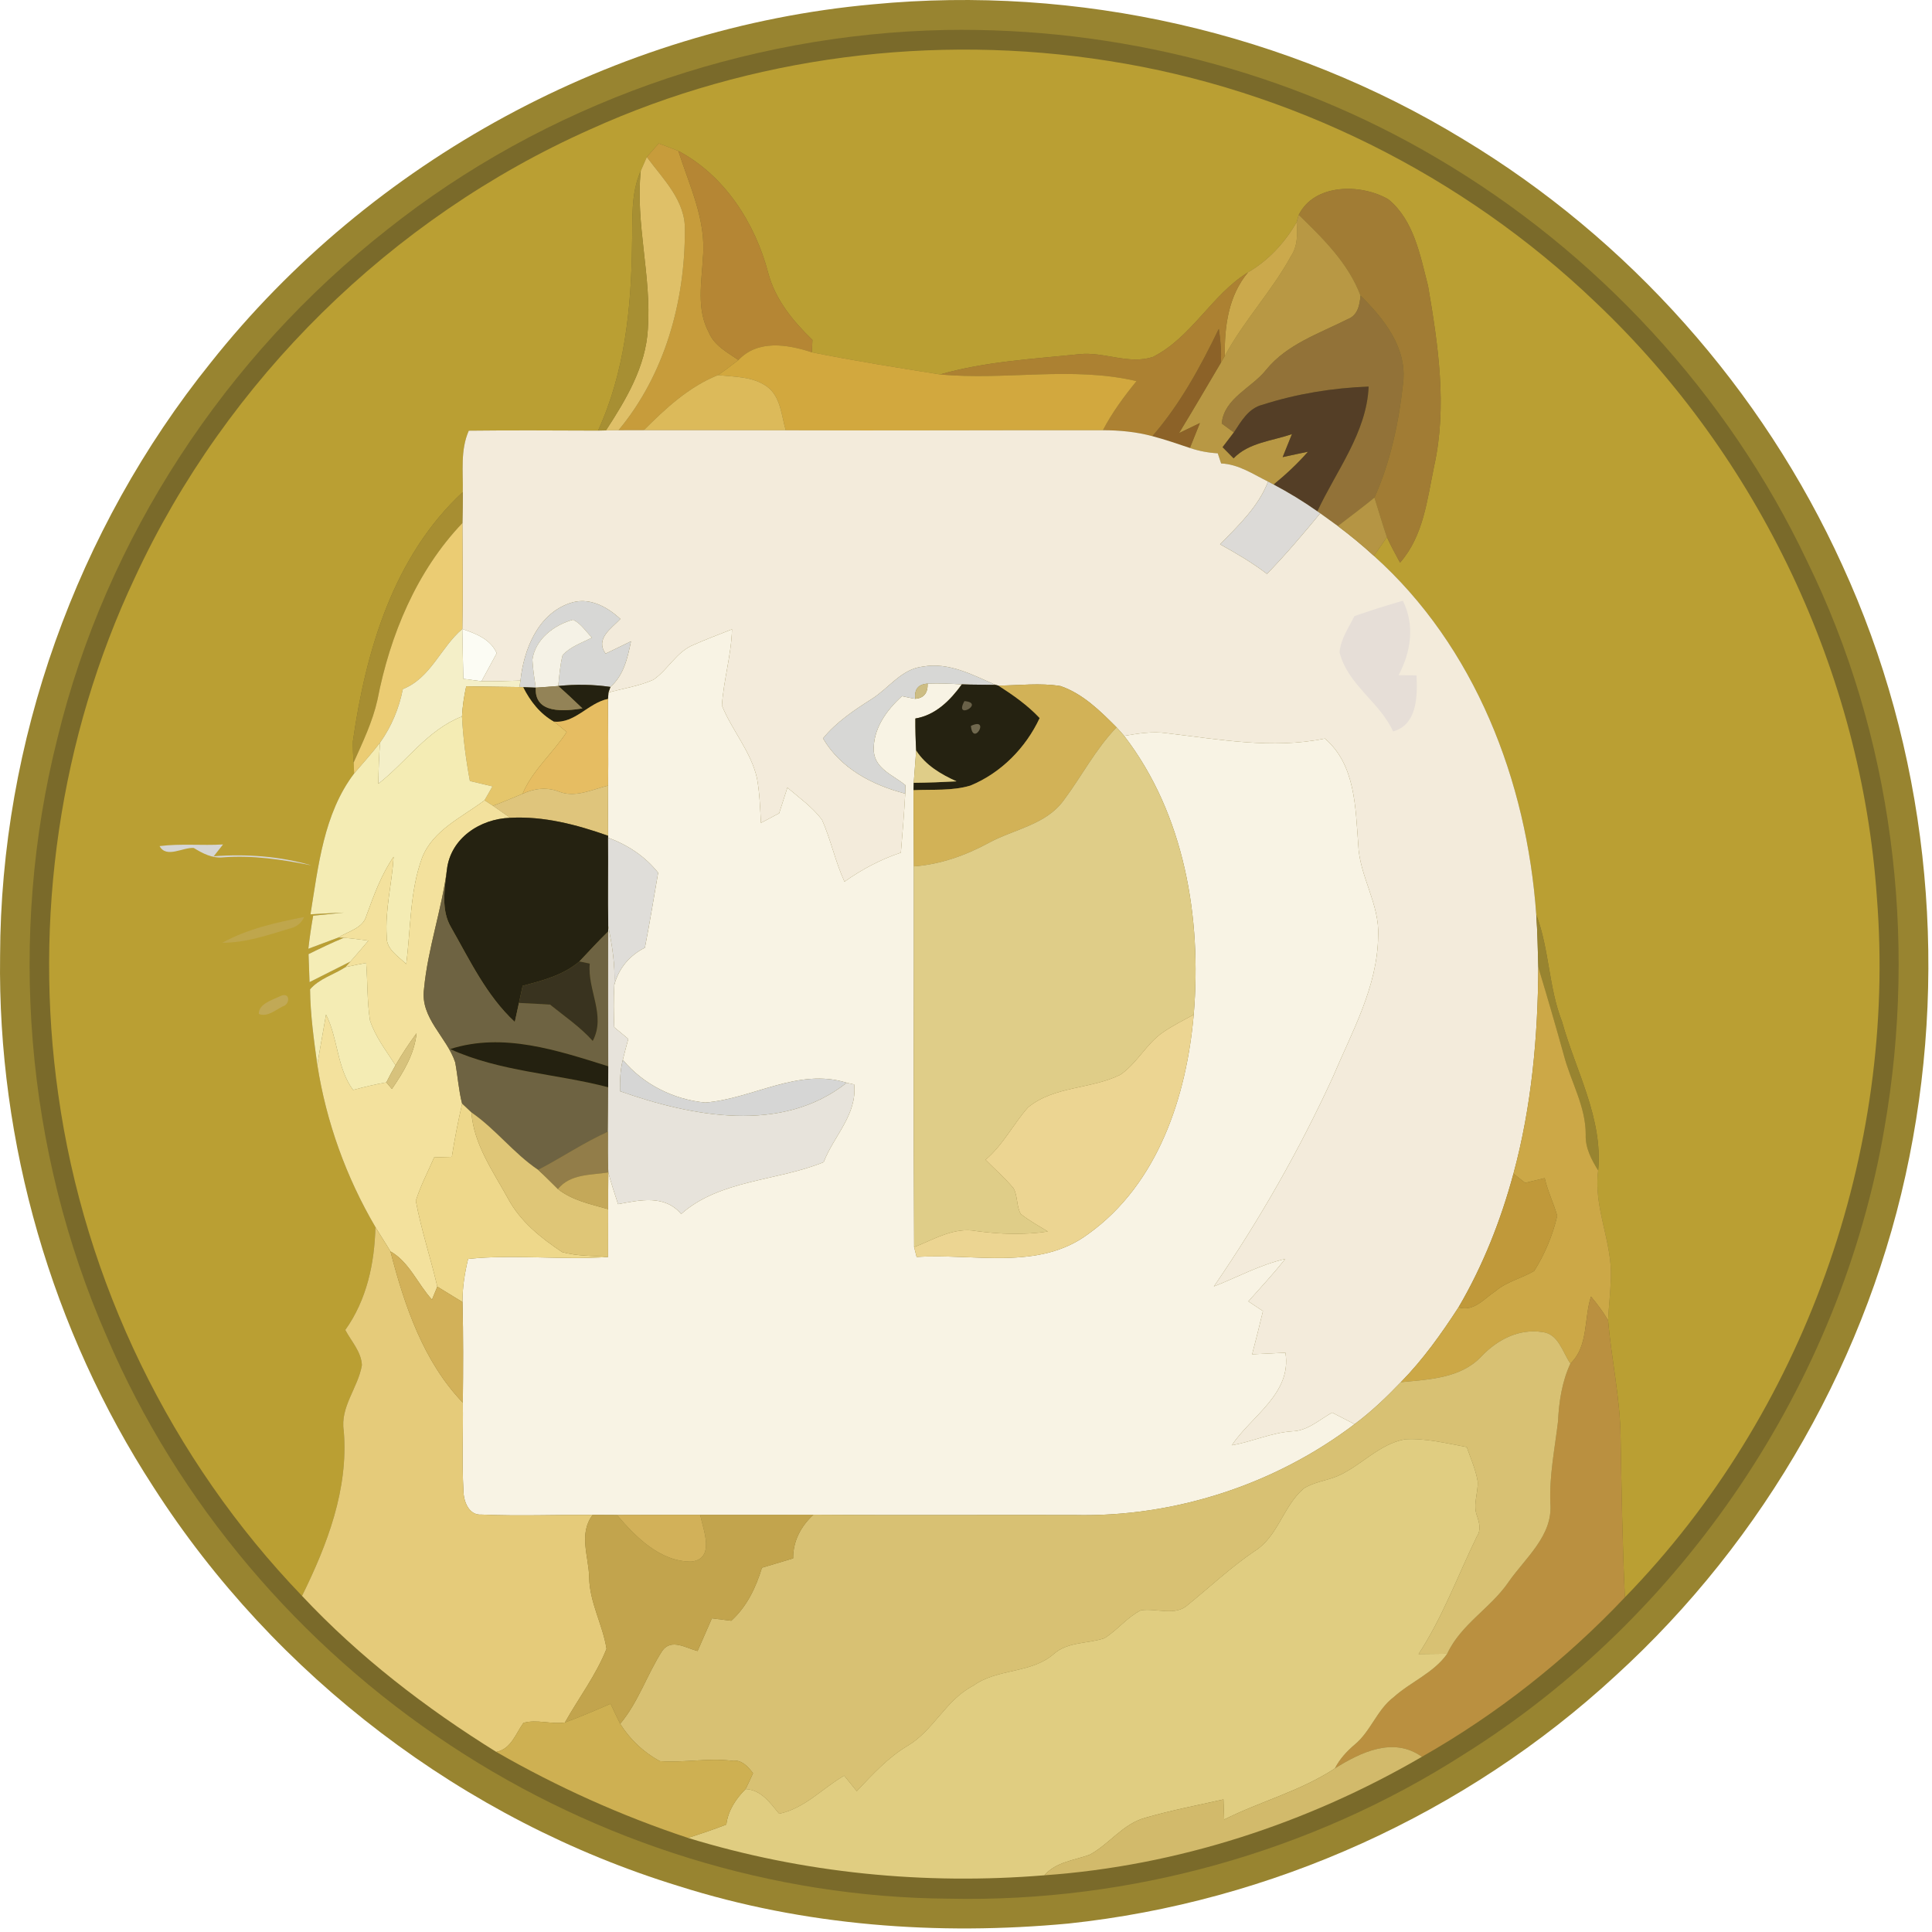<?xml version="1.0" encoding="UTF-8"?>
<svg viewBox="0 0 256 256" version="1.1" xmlns="http://www.w3.org/2000/svg" xmlns:xlink="http://www.w3.org/1999/xlink">
    <path d="M115.657,0.574 C142.743,-2.029 170.64,4.27 193.881,18.451 C215.786,31.644 233.522,51.591 244.103,74.867 C255.286,99.191 258.257,127.072 253.006,153.283 C247.772,179.573 233.863,204.011 214.047,222.062 C194.222,240.367 168.412,252.031 141.572,254.879 C124.255,256.496 106.562,255.194 89.935,249.917 C61.504,241.197 36.42,222.115 20.361,197.083 C6.853,176.297 -0.329,151.466 0.012,126.67 C0.081,98.317 10.147,70.149 27.909,48.07 C49.167,21.255 81.556,3.65 115.657,0.574" fill="#988430"></path>
    <path d="M125.242,3.973 C147.959,3.58 170.815,9.373 190.404,20.949 C211.53,33.356 228.909,52.15 239.42,74.299 C250.769,97.4 254.116,124.153 249.703,149.447 C243.919,183.339 223.081,214.26 193.943,232.477 C173.768,245.408 149.68,252.11 125.74,251.585 C102.359,251.428 79.162,244.141 59.678,231.263 C39.731,218.104 23.576,199.153 14.166,177.153 C3.314,152.392 1.008,124.022 7.613,97.811 C14.061,71.267 29.867,47.257 51.316,30.412 C72.19,13.82 98.611,4.515 125.242,3.973" fill="#7A6A2A"></path>
    <path d="M78.192,17.149 C99.528,7.477 123.722,4.41 146.84,8.062 C170.981,11.819 193.838,23.195 211.469,40.101 C233.041,60.546 246.645,89.161 248.69,118.824 C251.381,152.645 238.983,187.341 215.305,211.656 C214.973,204.605 214.868,197.546 214.737,190.486 C214.685,185.253 213.523,180.133 213.077,174.943 C213.173,173.125 213.383,171.317 213.444,169.508 C213.697,164.607 211.102,160.037 211.766,155.1 C212.413,148.163 208.778,141.872 206.978,135.372 C205.187,130.802 205.301,125.778 203.562,121.2 C202.313,103.516 195.463,85.666 182.042,73.652 C182.479,73.041 183.336,71.8 183.772,71.18 C184.305,72.333 184.908,73.443 185.511,74.552 C188.63,71.022 189.111,66.164 190.037,61.743 C191.776,53.863 190.57,45.719 189.224,37.882 C188.185,33.863 187.355,29.206 183.991,26.428 C180.4,24.313 174.179,24.278 172.091,28.472 C172.021,28.717 171.881,29.206 171.811,29.442 C170.247,32.159 168.08,34.51 165.363,36.091 C160.54,39.062 157.91,44.697 152.755,47.301 C149.54,48.349 146.272,46.567 142.996,46.934 C136.827,47.572 130.563,47.895 124.569,49.616 C118.899,48.716 113.202,47.816 107.567,46.681 C107.584,46.27 107.628,45.457 107.654,45.047 C105.076,42.548 102.726,39.699 101.791,36.161 C100.07,29.573 96.007,23.23 89.882,19.997 C89.017,19.656 88.152,19.324 87.287,19.01 C86.746,19.604 86.222,20.207 85.706,20.81 C85.505,21.273 85.103,22.199 84.902,22.653 C83.539,25.703 83.845,29.101 83.749,32.352 C83.662,40.748 82.788,49.345 79.241,57.06 C73.526,57.043 67.821,56.999 62.116,57.069 C60.98,59.638 61.382,62.486 61.321,65.203 C52.138,73.705 48.468,86.234 46.756,98.247 C46.747,99.174 46.782,100.109 46.86,101.035 C46.878,101.402 46.904,102.136 46.922,102.494 C42.885,107.815 42.177,114.77 41.138,121.156 C42.614,121.069 44.091,120.982 45.576,120.921 C44.213,121.069 42.85,121.2 41.496,121.331 C41.234,122.79 41.024,124.249 40.858,125.717 C42.186,125.228 43.505,124.721 44.833,124.232 L45.55,124.267 C43.968,124.913 42.422,125.665 40.884,126.425 C40.919,127.351 40.989,129.212 41.015,130.138 C42.815,129.212 44.632,128.338 46.432,127.412 L45.777,128.146 C44.248,129.142 42.291,129.675 41.085,131.091 C41.12,134.446 41.592,137.783 42.046,141.103 C43.226,148.652 45.873,156 49.744,162.588 C49.63,167.402 48.59,172.252 45.751,176.227 C46.546,177.73 47.874,179.119 47.953,180.884 C47.455,183.881 45.043,186.415 45.55,189.595 C46.196,197.31 43.366,204.675 40.019,211.464 C22.658,193.422 11.186,169.814 7.718,145.009 C4.424,121.855 7.875,97.732 17.862,76.553 C29.989,50.376 51.832,28.874 78.192,17.149" fill="#BA9F33"></path>
    <path d="M85.706,20.81 C86.222,20.207 86.746,19.604 87.287,19.01 C88.152,19.324 89.017,19.656 89.882,19.997 C91.342,24.584 93.604,29.171 93.141,34.116 C92.975,37.419 92.259,40.966 93.919,44.042 C94.635,45.789 96.374,46.698 97.851,47.703 C96.96,48.393 96.077,49.083 95.142,49.704 C91.28,51.241 88.205,54.107 85.313,56.999 C84.195,56.999 83.076,57.008 81.958,57.008 C88.074,49.66 90.774,39.979 90.747,30.525 C90.87,26.602 87.864,23.737 85.706,20.81" fill="#C79C3B"></path>
    <path d="M89.882,19.997 C96.007,23.23 100.07,29.573 101.791,36.161 C102.726,39.699 105.076,42.548 107.654,45.047 C107.628,45.457 107.584,46.27 107.567,46.681 C104.369,45.632 100.437,44.968 97.851,47.703 C96.374,46.698 94.635,45.789 93.919,44.042 C92.259,40.966 92.975,37.419 93.141,34.116 C93.604,29.171 91.342,24.584 89.882,19.997" fill="#B58634"></path>
    <path d="M85.706,20.81 C87.864,23.737 90.87,26.602 90.747,30.525 C90.774,39.979 88.074,49.66 81.958,57.008 C81.538,57.017 80.708,57.034 80.289,57.034 C82.936,52.98 85.566,48.585 85.846,43.614 C86.344,36.598 84.186,29.687 84.902,22.653 C85.103,22.199 85.505,21.273 85.706,20.81" fill="#DFC068"></path>
    <path d="M83.749,32.352 C83.845,29.101 83.539,25.703 84.902,22.653 C84.186,29.687 86.344,36.598 85.846,43.614 C85.566,48.585 82.936,52.98 80.289,57.034 L79.241,57.06 C82.788,49.345 83.662,40.748 83.749,32.352" fill="#A78F33"></path>
    <path d="M172.091,28.472 C174.179,24.278 180.4,24.313 183.991,26.428 C187.355,29.206 188.185,33.863 189.224,37.882 C190.57,45.719 191.776,53.863 190.037,61.743 C189.111,66.164 188.63,71.022 185.511,74.552 C184.908,73.443 184.305,72.333 183.772,71.18 C183.178,69.45 182.68,67.685 182.121,65.937 C184.27,61.141 185.363,55.898 185.93,50.691 C186.446,46.043 183.353,42.216 180.269,39.158 C178.635,34.842 175.324,31.626 172.091,28.472" fill="#A17C34"></path>
    <path d="M171.811,29.442 C171.881,29.206 172.021,28.717 172.091,28.472 C175.324,31.626 178.635,34.842 180.269,39.158 C180.181,40.425 179.893,41.805 178.565,42.294 C174.782,44.208 170.544,45.597 167.775,48.996 C165.879,51.399 162.183,52.77 161.886,56.117 C162.288,56.414 163.091,56.999 163.493,57.296 C163.118,57.786 162.375,58.764 161.999,59.253 C162.48,59.751 162.969,60.241 163.458,60.73 C165.477,58.624 168.578,58.441 171.191,57.515 C170.78,58.528 170.37,59.55 169.959,60.573 C171.069,60.328 172.196,60.083 173.314,59.856 C171.934,61.438 170.387,62.871 168.762,64.207 C168.578,64.103 168.211,63.91 168.028,63.814 C166.036,62.827 164.096,61.499 161.807,61.411 C161.694,61.071 161.475,60.407 161.361,60.066 C160.103,59.996 158.854,59.76 157.666,59.358 C157.998,58.528 158.662,56.877 158.994,56.056 C158.303,56.388 156.914,57.06 156.224,57.392 C158.103,54.308 159.929,51.189 161.763,48.078 C161.894,47.851 162.157,47.397 162.288,47.17 C164.813,42.487 168.526,38.581 171.069,33.924 C171.96,32.579 171.925,30.98 171.811,29.442" fill="#B89844"></path>
    <path d="M171.811,29.442 C171.925,30.98 171.96,32.579 171.069,33.924 C168.526,38.581 164.813,42.487 162.288,47.17 C162.244,43.238 162.759,39.219 165.363,36.091 C168.08,34.51 170.247,32.159 171.811,29.442" fill="#CBA94C"></path>
    <path d="M152.755,47.301 C157.91,44.697 160.54,39.062 165.363,36.091 C162.759,39.219 162.244,43.238 162.288,47.17 C162.157,47.397 161.894,47.851 161.763,48.078 C161.868,46.567 161.72,45.064 161.501,43.57 C159.064,48.603 156.381,53.548 152.694,57.794 C150.562,57.218 148.352,57.008 146.141,57.008 C147.364,54.666 148.937,52.534 150.597,50.499 C142.035,48.489 133.228,50.438 124.569,49.616 C130.563,47.895 136.827,47.572 142.996,46.934 C146.272,46.567 149.54,48.349 152.755,47.301" fill="#AC8132"></path>
    <path d="M180.269,39.158 C183.353,42.216 186.446,46.043 185.93,50.691 C185.363,55.898 184.27,61.141 182.121,65.937 C180.54,67.23 178.897,68.454 177.272,69.703 C176.503,69.135 175.717,68.576 174.939,68.017 L174.555,67.755 C177.054,62.381 181.09,57.331 181.352,51.224 C176.59,51.399 171.829,52.176 167.294,53.627 C165.424,54.09 164.472,55.811 163.493,57.296 C163.091,56.999 162.288,56.414 161.886,56.117 C162.183,52.77 165.879,51.399 167.775,48.996 C170.544,45.597 174.782,44.208 178.565,42.294 C179.893,41.805 180.181,40.425 180.269,39.158" fill="#927238"></path>
    <path d="M161.501,43.57 C161.72,45.064 161.868,46.567 161.763,48.078 C159.929,51.189 158.103,54.308 156.224,57.392 C156.914,57.06 158.303,56.388 158.994,56.056 C158.662,56.877 157.998,58.528 157.666,59.358 C156.014,58.799 154.372,58.24 152.694,57.794 C156.381,53.548 159.064,48.603 161.501,43.57" fill="#8C6228"></path>
    <path d="M97.851,47.703 C100.437,44.968 104.369,45.632 107.567,46.681 C113.202,47.816 118.899,48.716 124.569,49.616 C133.228,50.438 142.035,48.489 150.597,50.499 C148.937,52.534 147.364,54.666 146.141,57.008 C132.136,56.99 118.121,57.069 104.115,57.017 C103.53,55.025 103.451,52.543 101.617,51.215 C99.747,49.87 97.327,49.948 95.142,49.704 C96.077,49.083 96.96,48.393 97.851,47.703" fill="#D2A83E"></path>
    <path d="M85.313,56.999 C88.205,54.107 91.28,51.241 95.142,49.704 C97.327,49.948 99.747,49.87 101.617,51.215 C103.451,52.543 103.53,55.025 104.115,57.017 C97.851,56.999 91.577,57.008 85.313,56.999" fill="#DCBA5A"></path>
    <path d="M167.294,53.627 C171.829,52.176 176.59,51.399 181.352,51.224 C181.09,57.331 177.054,62.381 174.555,67.755 C172.702,66.444 170.763,65.273 168.762,64.207 C170.387,62.871 171.934,61.438 173.314,59.856 C172.196,60.083 171.069,60.328 169.959,60.573 C170.37,59.55 170.78,58.528 171.191,57.515 C168.578,58.441 165.477,58.624 163.458,60.73 C162.969,60.241 162.48,59.751 161.999,59.253 C162.375,58.764 163.118,57.786 163.493,57.296 C164.472,55.811 165.424,54.09 167.294,53.627" fill="#543E26"></path>
    <path d="M62.116,57.069 C67.821,56.999 73.526,57.043 79.241,57.06 L80.289,57.034 C80.708,57.034 81.538,57.017 81.958,57.008 C83.076,57.008 84.195,56.999 85.313,56.999 C91.577,57.008 97.851,56.999 104.115,57.017 C118.121,57.069 132.136,56.99 146.141,57.008 C148.352,57.008 150.562,57.218 152.694,57.794 C154.372,58.24 156.014,58.799 157.666,59.358 C158.854,59.76 160.103,59.996 161.361,60.066 C161.475,60.407 161.694,61.071 161.807,61.411 C164.096,61.499 166.036,62.827 168.028,63.814 C166.735,67.152 164.105,69.616 161.667,72.123 C163.808,73.312 165.931,74.552 167.879,76.046 C170.37,73.495 172.667,70.76 174.939,68.017 C175.717,68.576 176.503,69.135 177.272,69.703 C178.923,70.944 180.522,72.254 182.042,73.652 C195.463,85.666 202.313,103.516 203.562,121.2 C203.728,123.515 203.763,125.84 203.833,128.155 C203.781,137.355 202.951,146.617 200.539,155.52 C198.87,161.697 196.503,167.708 193.261,173.23 C190.989,176.734 188.552,180.159 185.616,183.147 C183.711,185.139 181.71,187.052 179.491,188.704 C178.495,188.188 177.508,187.681 176.512,187.175 C174.817,188.118 173.244,189.612 171.2,189.656 C168.456,189.84 165.914,191.037 163.214,191.508 C165.835,187.594 171.191,184.658 170.326,179.241 C168.849,179.311 167.381,179.381 165.914,179.451 C166.412,177.555 166.892,175.642 167.346,173.728 C166.857,173.405 165.896,172.758 165.416,172.435 C167.067,170.592 168.753,168.757 170.308,166.817 C166.988,167.577 163.991,169.22 160.846,170.46 C166.875,161.68 172.178,152.383 176.617,142.702 C179.15,136.7 182.532,130.75 182.61,124.057 C182.838,119.785 180.103,116.089 179.972,111.851 C179.596,106.976 179.605,101.332 175.559,97.863 C168.578,99.296 161.51,97.959 154.546,97.147 C152.677,96.876 150.798,97.199 148.955,97.505 C148.631,97.112 148.291,96.745 147.95,96.378 C145.783,94.202 143.494,91.93 140.532,90.908 C137.806,90.463 135.036,90.821 132.293,90.847 L131.917,90.751 C128.885,89.432 125.731,87.71 122.306,88.322 C119.458,88.619 117.763,91.205 115.491,92.629 C113.15,94.115 110.826,95.67 109.052,97.837 C111.393,101.838 115.596,104.032 119.947,105.159 C119.799,107.771 119.598,110.375 119.37,112.978 C116.697,113.87 114.198,115.198 111.9,116.823 C110.677,114.175 110.1,111.283 108.921,108.627 C107.663,106.95 105.915,105.718 104.334,104.364 C103.967,105.491 103.609,106.626 103.242,107.762 C102.438,108.182 101.634,108.61 100.83,109.038 C100.717,107.063 100.664,105.08 100.306,103.132 C99.52,99.593 96.995,96.797 95.658,93.486 C95.876,90.096 96.907,86.793 96.995,83.386 C95.3,84.067 93.578,84.687 91.918,85.439 C89.647,86.339 88.528,88.733 86.58,90.069 C84.684,90.908 82.622,91.223 80.63,91.747 L80.883,91.022 C82.657,89.467 83.164,87.177 83.609,84.976 C82.482,85.517 81.364,86.059 80.245,86.61 C78.839,84.635 80.979,83.307 82.202,82.014 C80.394,80.336 77.956,79.034 75.449,79.943 C71.246,81.411 69.394,86.077 68.966,90.183 C67.244,90.227 65.523,90.305 63.802,90.27 C64.475,89.03 65.139,87.789 65.82,86.548 C64.973,84.67 63.068,83.962 61.259,83.342 C61.355,78.659 61.277,73.984 61.268,69.31 C61.286,67.938 61.321,66.575 61.321,65.203 C61.382,62.486 60.98,59.638 62.116,57.069" fill="#F3EBDB"></path>
    <path d="M168.028,63.814 C168.211,63.91 168.578,64.103 168.762,64.207 C170.763,65.273 172.702,66.444 174.555,67.755 L174.939,68.017 C172.667,70.76 170.37,73.495 167.879,76.046 C165.931,74.552 163.808,73.312 161.667,72.123 C164.105,69.616 166.735,67.152 168.028,63.814" fill="#DCDAD7"></path>
    <path d="M46.756,98.247 C48.468,86.234 52.138,73.705 61.321,65.203 C61.321,66.575 61.286,67.938 61.268,69.31 C55.187,75.679 51.675,84.172 50.015,92.726 C49.368,95.635 48.066,98.335 46.86,101.035 C46.782,100.109 46.747,99.174 46.756,98.247" fill="#A78E32"></path>
    <path d="M177.272,69.703 C178.897,68.454 180.54,67.23 182.121,65.937 C182.68,67.685 183.178,69.45 183.772,71.18 C183.336,71.8 182.479,73.041 182.042,73.652 C180.522,72.254 178.923,70.944 177.272,69.703" fill="#B59544"></path>
    <path d="M50.015,92.726 C51.675,84.172 55.187,75.679 61.268,69.31 C61.277,73.984 61.355,78.659 61.259,83.342 C58.376,85.797 57.092,89.834 53.378,91.31 C52.88,93.861 51.867,96.273 50.364,98.396 C49.272,99.811 48.084,101.139 46.922,102.494 C46.904,102.136 46.878,101.402 46.86,101.035 C48.066,98.335 49.368,95.635 50.015,92.726" fill="#EBCC73"></path>
    <path d="M75.449,79.943 C77.956,79.034 80.394,80.336 82.202,82.014 C80.979,83.307 78.839,84.635 80.245,86.61 C81.364,86.059 82.482,85.517 83.609,84.976 C83.164,87.177 82.657,89.467 80.883,91.022 C78.594,90.69 76.27,90.655 73.972,90.899 C74.112,89.528 74.208,88.139 74.549,86.802 C75.597,85.666 77.109,85.177 78.437,84.486 C77.633,83.674 76.986,82.625 75.938,82.119 C73.43,82.791 70.923,84.696 70.547,87.405 C70.608,88.645 70.809,89.877 70.993,91.118 C70.582,91.1 69.752,91.066 69.341,91.057 L68.826,91.039 L68.966,90.183 C69.394,86.077 71.246,81.411 75.449,79.943" fill="#D7D7D5"></path>
    <path d="M179.465,81.638 C181.588,80.904 183.729,80.214 185.887,79.602 C187.503,82.844 186.961,86.365 185.319,89.467 C186.105,89.467 186.9,89.475 187.695,89.484 C187.835,92.21 187.8,96.028 184.594,96.919 C182.82,93.014 178.583,90.742 177.499,86.452 C177.63,84.687 178.705,83.185 179.465,81.638" fill="#E6DED7"></path>
    <path d="M70.547,87.405 C70.923,84.696 73.43,82.791 75.938,82.119 C76.986,82.625 77.633,83.674 78.437,84.486 C77.109,85.177 75.597,85.666 74.549,86.802 C74.208,88.139 74.112,89.528 73.972,90.899 C73.229,90.952 71.735,91.057 70.993,91.118 C70.809,89.877 70.608,88.645 70.547,87.405" fill="#F5F2E6"></path>
    <path d="M91.918,85.439 C93.578,84.687 95.3,84.067 96.995,83.386 C96.907,86.793 95.876,90.096 95.658,93.486 C96.995,96.797 99.52,99.593 100.306,103.132 C100.664,105.08 100.717,107.063 100.83,109.038 C101.634,108.61 102.438,108.182 103.242,107.762 C103.609,106.626 103.967,105.491 104.334,104.364 C105.915,105.718 107.663,106.95 108.921,108.627 C110.1,111.283 110.677,114.175 111.9,116.823 C114.198,115.198 116.697,113.87 119.37,112.978 C119.598,110.375 119.799,107.771 119.947,105.159 C119.956,104.879 119.965,104.32 119.973,104.04 C118.427,102.747 115.998,101.917 115.788,99.61 C115.596,96.675 117.448,94.124 119.519,92.245 C120.096,92.367 120.681,92.507 121.275,92.595 C122.402,92.507 122.953,91.843 122.918,90.585 C124.429,90.524 125.941,90.594 127.452,90.681 C125.923,92.795 123.975,94.761 121.293,95.207 C121.284,96.622 121.319,98.038 121.398,99.453 C121.31,100.877 121.162,102.302 121.074,103.726 L121.048,104.704 C121.066,108.068 121.066,111.441 121.092,114.804 C121.109,131.624 121.031,148.434 121.127,165.253 C121.205,165.576 121.371,166.232 121.459,166.555 C129.034,166.048 137.657,168.425 144.228,163.488 C153.437,156.874 157.22,145.306 158.172,134.446 C159.247,121.628 156.958,107.911 148.955,97.505 C150.798,97.199 152.677,96.876 154.546,97.147 C161.51,97.959 168.578,99.296 175.559,97.863 C179.605,101.332 179.596,106.976 179.972,111.851 C180.103,116.089 182.838,119.785 182.61,124.057 C182.532,130.75 179.15,136.7 176.617,142.702 C172.178,152.383 166.875,161.68 160.846,170.46 C163.991,169.22 166.988,167.577 170.308,166.817 C168.753,168.757 167.067,170.592 165.416,172.435 C165.896,172.758 166.857,173.405 167.346,173.728 C166.892,175.642 166.412,177.555 165.914,179.451 C167.381,179.381 168.849,179.311 170.326,179.241 C171.191,184.658 165.835,187.594 163.214,191.508 C165.914,191.037 168.456,189.84 171.2,189.656 C173.244,189.612 174.817,188.118 176.512,187.175 C177.508,187.681 178.495,188.188 179.491,188.704 C168.937,196.724 155.63,201.049 142.376,200.752 C130.842,200.717 119.309,200.805 107.776,200.709 C102.779,200.726 97.772,200.717 92.774,200.726 C89.105,200.726 85.426,200.726 81.757,200.744 C80.682,200.735 79.607,200.726 78.533,200.726 C73.631,200.709 68.721,200.901 63.828,200.691 C62.107,200.831 61.417,198.918 61.408,197.52 C61.189,193.632 61.39,189.743 61.329,185.855 C61.373,181.417 61.399,176.97 61.285,172.531 C61.268,170.592 61.574,168.687 62.028,166.808 C68.197,166.179 74.391,166.983 80.577,166.555 C80.577,164.441 80.586,162.326 80.586,160.22 C80.586,158.595 80.586,156.97 80.604,155.354 C80.979,156.769 81.442,158.158 81.897,159.556 C84.815,159.015 88.056,158.272 90.258,160.858 C95.404,156.297 102.988,156.516 109.139,153.991 C110.476,150.513 113.595,147.709 113.185,143.698 C112.94,143.646 112.433,143.532 112.189,143.471 C105.749,141.444 99.729,145.612 93.438,146.092 C89.253,145.699 85.217,143.672 82.526,140.431 C82.753,139.505 83.006,138.578 83.251,137.661 C82.631,137.146 82.01,136.63 81.39,136.115 C81.32,134.245 81.294,132.375 81.399,130.514 C81.967,128.312 83.434,126.591 85.453,125.577 C86.099,122.275 86.632,118.955 87.209,115.643 C85.488,113.468 83.164,111.947 80.577,110.995 L80.577,110.742 C80.56,108.522 80.56,106.312 80.577,104.093 C80.621,100.266 80.577,96.439 80.56,92.612 C80.577,92.394 80.612,91.957 80.63,91.747 C82.622,91.223 84.684,90.908 86.58,90.069 C88.528,88.733 89.647,86.339 91.918,85.439" fill="#F8F3E4"></path>
    <path d="M53.378,91.31 C57.092,89.834 58.376,85.797 61.259,83.342 C61.294,85.544 61.338,87.745 61.399,89.947 C62.002,90.026 63.199,90.192 63.802,90.27 C65.523,90.305 67.244,90.227 68.966,90.183 L68.826,91.039 C66.475,90.996 64.125,90.987 61.775,90.943 C61.487,92.263 61.286,93.591 61.216,94.936 C56.629,96.718 53.876,100.93 50.128,103.857 C50.163,102.031 50.207,100.213 50.364,98.396 C51.867,96.273 52.88,93.861 53.378,91.31" fill="#F4EFC8"></path>
    <path d="M61.259,83.342 C63.068,83.962 64.973,84.67 65.82,86.548 C65.139,87.789 64.475,89.03 63.802,90.27 C63.199,90.192 62.002,90.026 61.399,89.947 C61.338,87.745 61.294,85.544 61.259,83.342" fill="#FCFCF4"></path>
    <path d="M115.491,92.629 C117.763,91.205 119.458,88.619 122.306,88.322 C125.731,87.71 128.885,89.432 131.917,90.751 C130.423,90.716 128.938,90.742 127.452,90.681 C125.941,90.594 124.429,90.524 122.918,90.585 C121.686,90.655 121.135,91.328 121.275,92.595 C120.681,92.507 120.096,92.367 119.519,92.245 C117.448,94.124 115.596,96.675 115.788,99.61 C115.998,101.917 118.427,102.747 119.973,104.04 C119.965,104.32 119.956,104.879 119.947,105.159 C115.596,104.032 111.393,101.838 109.052,97.837 C110.826,95.67 113.15,94.115 115.491,92.629" fill="#D7D7D5"></path>
    <path d="M61.775,90.943 C64.125,90.987 66.475,90.996 68.826,91.039 L69.341,91.057 C70.276,92.918 71.569,94.578 73.413,95.618 C73.981,96.063 74.54,96.526 75.09,96.998 C73.256,99.811 70.564,102.039 69.245,105.185 C67.935,105.718 66.641,106.286 65.322,106.766 C65.043,106.583 64.483,106.225 64.204,106.041 C64.475,105.578 64.999,104.661 65.261,104.198 C64.265,103.962 63.26,103.726 62.264,103.49 C61.74,100.659 61.364,97.811 61.216,94.936 C61.286,93.591 61.487,92.263 61.775,90.943" fill="#E5C66B"></path>
    <path d="M69.341,91.057 C69.752,91.066 70.582,91.1 70.993,91.118 C70.783,94.648 74.82,94.237 77.179,93.87 C76.121,92.857 75.064,91.861 73.972,90.899 C76.27,90.655 78.594,90.69 80.883,91.022 L80.63,91.747 C80.612,91.957 80.577,92.394 80.56,92.612 C77.947,93.145 76.2,95.888 73.413,95.618 C71.569,94.578 70.276,92.918 69.341,91.057" fill="#242110"></path>
    <path d="M70.993,91.118 C71.735,91.057 73.229,90.952 73.972,90.899 C75.064,91.861 76.121,92.857 77.179,93.87 C74.82,94.237 70.783,94.648 70.993,91.118" fill="#938357"></path>
    <path d="M121.275,92.595 C121.135,91.328 121.686,90.655 122.918,90.585 C122.953,91.843 122.402,92.507 121.275,92.595" fill="#CDBD83"></path>
    <path d="M127.452,90.681 C128.938,90.742 130.423,90.716 131.917,90.751 L132.293,90.847 C134.241,92.096 136.163,93.442 137.762,95.146 C135.919,99.095 132.642,102.424 128.588,104.093 C126.151,104.827 123.556,104.582 121.048,104.704 L121.074,103.726 C122.961,103.708 124.849,103.638 126.745,103.533 C124.665,102.59 122.664,101.41 121.398,99.453 C121.319,98.038 121.284,96.622 121.293,95.207 C123.975,94.761 125.923,92.795 127.452,90.681" fill="#252211"></path>
    <path d="M132.293,90.847 C135.036,90.821 137.806,90.463 140.532,90.908 C143.494,91.93 145.783,94.202 147.95,96.378 C145.154,99.27 143.328,102.869 140.934,106.059 C138.566,109.318 134.302,109.877 130.965,111.712 C127.898,113.372 124.587,114.534 121.092,114.804 C121.066,111.441 121.066,108.068 121.048,104.704 C123.556,104.582 126.151,104.827 128.588,104.093 C132.642,102.424 135.919,99.095 137.762,95.146 C136.163,93.442 134.241,92.096 132.293,90.847" fill="#D2B257"></path>
    <path d="M73.413,95.618 C76.2,95.888 77.947,93.145 80.56,92.612 C80.577,96.439 80.621,100.266 80.577,104.093 C78.48,104.608 76.287,105.727 74.129,104.914 C72.504,104.267 70.809,104.451 69.245,105.185 C70.564,102.039 73.256,99.811 75.09,96.998 C74.54,96.526 73.981,96.063 73.413,95.618" fill="#E6BD62"></path>
    <path d="M127.793,92.9 C130.624,93.136 126.325,95.53 127.793,92.9" fill="#696148"></path>
    <path d="M50.128,103.857 C53.876,100.93 56.629,96.718 61.216,94.936 C61.364,97.811 61.74,100.659 62.264,103.49 C63.26,103.726 64.265,103.962 65.261,104.198 C64.999,104.661 64.475,105.578 64.204,106.041 C61.242,108.287 57.398,109.955 55.938,113.634 C54.278,118.142 54.444,123.035 53.824,127.744 C52.749,126.678 51.142,125.796 51.238,124.057 C51.011,120.519 51.946,117.041 52.155,113.529 C50.521,115.905 49.534,118.631 48.555,121.322 C48.11,123.017 46.127,123.384 44.833,124.232 C43.505,124.721 42.186,125.228 40.858,125.717 C41.024,124.249 41.234,122.79 41.496,121.331 C42.85,121.2 44.213,121.069 45.576,120.921 C44.091,120.982 42.614,121.069 41.138,121.156 C42.177,114.77 42.885,107.815 46.922,102.494 C48.084,101.139 49.272,99.811 50.364,98.396 C50.207,100.213 50.163,102.031 50.128,103.857" fill="#F4ECB4"></path>
    <path d="M128.649,96.186 C131.297,94.936 128.92,99.034 128.649,96.186" fill="#71694F"></path>
    <path d="M147.95,96.378 C148.291,96.745 148.631,97.112 148.955,97.505 C156.958,107.911 159.247,121.628 158.172,134.446 C156.801,135.188 155.403,135.896 154.11,136.779 C151.89,138.299 150.676,140.885 148.457,142.405 C144.569,144.345 139.676,143.882 136.216,146.739 C134.241,148.976 132.896,151.728 130.589,153.676 C131.821,154.926 133.149,156.088 134.285,157.433 C134.879,158.473 134.661,159.81 135.255,160.858 C136.364,161.749 137.631,162.431 138.846,163.182 C135.7,163.654 132.511,163.541 129.357,163.121 C126.413,162.562 123.757,164.231 121.127,165.253 C121.031,148.434 121.109,131.624 121.092,114.804 C124.587,114.534 127.898,113.372 130.965,111.712 C134.302,109.877 138.566,109.318 140.934,106.059 C143.328,102.869 145.154,99.27 147.95,96.378" fill="#DFCD88"></path>
    <path d="M121.398,99.453 C122.664,101.41 124.665,102.59 126.745,103.533 C124.849,103.638 122.961,103.708 121.074,103.726 C121.162,102.302 121.31,100.877 121.398,99.453" fill="#DFCD88"></path>
    <path d="M69.245,105.185 C70.809,104.451 72.504,104.267 74.129,104.914 C76.287,105.727 78.48,104.608 80.577,104.093 C80.56,106.312 80.56,108.522 80.577,110.742 C76.41,109.274 72.067,108.121 67.603,108.365 C66.842,107.823 66.082,107.29 65.322,106.766 C66.641,106.286 67.935,105.718 69.245,105.185" fill="#DFC57C"></path>
    <path d="M55.938,113.634 C57.398,109.955 61.242,108.287 64.204,106.041 C64.483,106.225 65.043,106.583 65.322,106.766 C66.082,107.29 66.842,107.823 67.603,108.365 C63.618,108.496 59.687,111.065 59.215,115.259 C58.525,120.589 56.681,125.7 56.183,131.047 C55.659,134.891 59.206,137.408 60.316,140.763 C60.657,142.589 60.77,144.45 61.233,146.25 C60.7,148.583 60.237,150.933 59.87,153.292 C59.093,153.309 58.306,153.336 57.529,153.362 C56.707,155.266 55.72,157.119 55.1,159.111 C55.807,162.946 57.066,166.677 57.948,170.487 C57.773,170.915 57.415,171.78 57.24,172.208 C55.336,170.137 54.252,167.245 51.736,165.812 C51.089,164.72 50.39,163.672 49.744,162.588 C45.873,156 43.226,148.652 42.046,141.103 C42.404,138.875 42.833,136.656 43.2,134.437 C44.807,137.626 44.632,141.514 46.782,144.424 C48.241,144.039 49.709,143.681 51.194,143.419 L51.928,144.293 C53.466,142.065 54.916,139.671 55.196,136.91 C54.191,138.273 53.256,139.688 52.409,141.156 C51.185,139.234 49.735,137.399 49.027,135.215 C48.634,132.69 48.721,130.13 48.521,127.596 C47.603,127.77 46.694,127.945 45.777,128.146 L46.432,127.412 C47.245,126.504 48.023,125.569 48.809,124.643 C47.725,124.503 46.642,124.328 45.55,124.267 L44.833,124.232 C46.127,123.384 48.11,123.017 48.555,121.322 C49.534,118.631 50.521,115.905 52.155,113.529 C51.946,117.041 51.011,120.519 51.238,124.057 C51.142,125.796 52.749,126.678 53.824,127.744 C54.444,123.035 54.278,118.142 55.938,113.634" fill="#F3E19D"></path>
    <path d="M59.215,115.259 C59.687,111.065 63.618,108.496 67.603,108.365 C72.067,108.121 76.41,109.274 80.577,110.742 L80.577,110.995 C80.604,114.901 80.551,118.797 80.595,122.703 L80.586,123.428 C79.275,124.704 78.035,126.058 76.777,127.395 C74.645,129.212 71.91,129.937 69.254,130.619 C69.132,131.187 68.887,132.323 68.765,132.89 C68.625,133.52 68.354,134.786 68.214,135.416 C64.466,131.938 62.273,127.272 59.783,122.904 C58.394,120.58 58.927,117.784 59.215,115.259" fill="#252211"></path>
    <path d="M80.577,110.995 C83.164,111.947 85.488,113.468 87.209,115.643 C86.632,118.955 86.099,122.275 85.453,125.577 C83.434,126.591 81.967,128.312 81.399,130.514 C81.538,127.875 81.11,125.272 80.595,122.703 C80.551,118.797 80.604,114.901 80.577,110.995" fill="#DFDDD9"></path>
    <path d="M21.147,112.113 C23.934,111.755 26.756,112.061 29.552,111.895 L28.32,113.459 C32.654,113.136 37.066,113.45 41.251,114.665 C37.416,113.896 33.519,113.302 29.604,113.599 C28.154,113.765 26.861,113.092 25.673,112.358 C24.266,112.244 22.038,113.773 21.147,112.113" fill="#D6D6D5"></path>
    <path d="M56.183,131.047 C56.681,125.7 58.525,120.589 59.215,115.259 C58.927,117.784 58.394,120.58 59.783,122.904 C62.273,127.272 64.466,131.938 68.214,135.416 C68.354,134.786 68.625,133.52 68.765,132.89 C70.136,132.952 71.508,133.03 72.889,133.118 C74.811,134.673 76.881,136.071 78.542,137.932 C80.333,134.524 77.808,131.187 78.148,127.683 C77.808,127.613 77.117,127.465 76.777,127.395 C78.035,126.058 79.275,124.704 80.586,123.428 C80.569,129.378 80.595,135.337 80.595,141.287 C73.867,139.19 66.685,136.752 59.652,139.007 C66.231,142.012 73.649,142.248 80.586,144.065 C80.586,146.031 80.569,147.997 80.551,149.963 C77.345,151.405 74.426,153.397 71.307,155.013 C68.057,152.829 65.689,149.622 62.465,147.403 C62.159,147.115 61.539,146.538 61.233,146.25 C60.77,144.45 60.657,142.589 60.316,140.763 C59.206,137.408 55.659,134.891 56.183,131.047" fill="#6E6342"></path>
    <path d="M29.456,124.922 C32.802,123.07 36.594,122.24 40.308,121.506 C39.914,122.345 39.259,122.851 38.359,123.044 C35.458,123.917 32.531,124.931 29.456,124.922" fill="#BFA64C"></path>
    <path d="M203.562,121.2 C205.301,125.778 205.187,130.802 206.978,135.372 C208.778,141.872 212.413,148.163 211.766,155.1 C210.875,153.65 210.045,152.104 210.115,150.347 C210.133,146.599 208.132,143.331 207.214,139.793 C206.131,135.896 205.004,132.017 203.833,128.155 C203.763,125.84 203.728,123.515 203.562,121.2" fill="#988430"></path>
    <path d="M80.595,122.703 C81.11,125.272 81.538,127.875 81.399,130.514 C81.294,132.375 81.32,134.245 81.39,136.115 C82.01,136.63 82.631,137.146 83.251,137.661 C83.006,138.578 82.753,139.505 82.526,140.431 C82.185,141.785 82.133,143.192 82.15,144.59 C91.674,147.945 103.6,150.286 112.189,143.471 C112.433,143.532 112.94,143.646 113.185,143.698 C113.595,147.709 110.476,150.513 109.139,153.991 C102.988,156.516 95.404,156.297 90.258,160.858 C88.056,158.272 84.815,159.015 81.897,159.556 C81.442,158.158 80.979,156.769 80.604,155.354 C80.525,153.554 80.542,151.763 80.551,149.963 C80.569,147.997 80.586,146.031 80.586,144.065 C80.595,143.139 80.595,142.213 80.595,141.287 C80.595,135.337 80.569,129.378 80.586,123.428 L80.595,122.703" fill="#E7E3DB"></path>
    <path d="M45.55,124.267 C46.642,124.328 47.725,124.503 48.809,124.643 C48.023,125.569 47.245,126.504 46.432,127.412 C44.632,128.338 42.815,129.212 41.015,130.138 C40.989,129.212 40.919,127.351 40.884,126.425 C42.422,125.665 43.968,124.913 45.55,124.267" fill="#F5EDB6"></path>
    <path d="M45.777,128.146 C46.694,127.945 47.603,127.77 48.521,127.596 C48.721,130.13 48.634,132.69 49.027,135.215 C49.735,137.399 51.185,139.234 52.409,141.156 C51.98,141.899 51.579,142.65 51.194,143.419 C49.709,143.681 48.241,144.039 46.782,144.424 C44.632,141.514 44.807,137.626 43.2,134.437 C42.833,136.656 42.404,138.875 42.046,141.103 C41.592,137.783 41.12,134.446 41.085,131.091 C42.291,129.675 44.248,129.142 45.777,128.146" fill="#F4ECB4"></path>
    <path d="M69.254,130.619 C71.91,129.937 74.645,129.212 76.777,127.395 C77.117,127.465 77.808,127.613 78.148,127.683 C77.808,131.187 80.333,134.524 78.542,137.932 C76.881,136.071 74.811,134.673 72.889,133.118 C71.508,133.03 70.136,132.952 68.765,132.89 C68.887,132.323 69.132,131.187 69.254,130.619" fill="#39331F"></path>
    <path d="M203.833,128.155 C205.004,132.017 206.131,135.896 207.214,139.793 C208.132,143.331 210.133,146.599 210.115,150.347 C210.045,152.104 210.875,153.65 211.766,155.1 C211.102,160.037 213.697,164.607 213.444,169.508 C213.383,171.317 213.173,173.125 213.077,174.943 C212.422,173.824 211.644,172.785 210.814,171.797 C209.862,174.742 210.491,178.376 208.088,180.674 C207.04,179.189 206.515,176.725 204.375,176.507 C201.273,176.009 198.381,177.529 196.302,179.722 C193.567,182.649 189.338,182.78 185.616,183.147 C188.552,180.159 190.989,176.734 193.261,173.23 C195.288,173.868 196.651,172.059 198.163,171.081 C199.657,169.814 201.614,169.386 203.283,168.416 C204.698,166.179 205.746,163.68 206.341,161.103 C205.86,159.408 205.065,157.826 204.681,156.105 C203.807,156.315 202.951,156.525 202.086,156.734 C201.701,156.429 200.924,155.826 200.539,155.52 C202.951,146.617 203.781,137.355 203.833,128.155" fill="#CCA847"></path>
    <path d="M37.162,131.982 C38.473,131.379 38.49,133.1 37.424,133.371 C36.498,133.843 35.389,134.813 34.296,134.35 C34.253,132.995 36.157,132.48 37.162,131.982" fill="#C1A956"></path>
    <path d="M154.11,136.779 C155.403,135.896 156.801,135.188 158.172,134.446 C157.22,145.306 153.437,156.874 144.228,163.488 C137.657,168.425 129.034,166.048 121.459,166.555 C121.371,166.232 121.205,165.576 121.127,165.253 C123.757,164.231 126.413,162.562 129.357,163.121 C132.511,163.541 135.7,163.654 138.846,163.182 C137.631,162.431 136.364,161.749 135.255,160.858 C134.661,159.81 134.879,158.473 134.285,157.433 C133.149,156.088 131.821,154.926 130.589,153.676 C132.896,151.728 134.241,148.976 136.216,146.739 C139.676,143.882 144.569,144.345 148.457,142.405 C150.676,140.885 151.89,138.299 154.11,136.779" fill="#ECD592"></path>
    <path d="M52.409,141.156 C53.256,139.688 54.191,138.273 55.196,136.91 C54.916,139.671 53.466,142.065 51.928,144.293 L51.194,143.419 C51.579,142.65 51.98,141.899 52.409,141.156" fill="#D7C27C"></path>
    <path d="M59.652,139.007 C66.685,136.752 73.867,139.19 80.595,141.287 C80.595,142.213 80.595,143.139 80.586,144.065 C73.649,142.248 66.231,142.012 59.652,139.007" fill="#242110"></path>
    <path d="M82.15,144.59 C82.133,143.192 82.185,141.785 82.526,140.431 C85.217,143.672 89.253,145.699 93.438,146.092 C99.729,145.612 105.749,141.444 112.189,143.471 C103.6,150.286 91.674,147.945 82.15,144.59" fill="#D6D6D5"></path>
    <path d="M61.233,146.25 C61.539,146.538 62.159,147.115 62.465,147.403 C62.78,151.658 65.348,155.223 67.34,158.857 C68.957,161.863 71.692,164.047 74.487,165.908 C76.462,166.459 78.542,166.389 80.577,166.555 C74.391,166.983 68.197,166.179 62.028,166.808 C61.574,168.687 61.268,170.592 61.286,172.531 C60.176,171.85 59.066,171.168 57.948,170.487 C57.066,166.677 55.807,162.946 55.1,159.111 C55.72,157.119 56.707,155.266 57.529,153.362 C58.306,153.336 59.093,153.309 59.87,153.292 C60.237,150.933 60.7,148.583 61.233,146.25" fill="#EED88B"></path>
    <path d="M62.465,147.403 C65.689,149.622 68.057,152.829 71.307,155.013 C72.216,155.826 73.055,156.708 73.928,157.556 C75.842,159.076 78.288,159.565 80.586,160.22 C80.586,162.326 80.577,164.441 80.577,166.555 C78.542,166.389 76.462,166.459 74.487,165.908 C71.692,164.047 68.957,161.863 67.34,158.857 C65.348,155.223 62.78,151.658 62.465,147.403" fill="#DFC677"></path>
    <path d="M71.307,155.013 C74.426,153.397 77.345,151.405 80.551,149.963 C80.542,151.763 80.525,153.554 80.604,155.354 C78.279,155.721 75.571,155.52 73.928,157.556 C73.055,156.708 72.216,155.826 71.307,155.013" fill="#927D49"></path>
    <path d="M73.928,157.556 C75.571,155.52 78.279,155.721 80.604,155.354 C80.586,156.97 80.586,158.595 80.586,160.22 C78.288,159.565 75.842,159.076 73.928,157.556" fill="#C4A859"></path>
    <path d="M200.539,155.52 C200.924,155.826 201.701,156.429 202.086,156.734 C202.951,156.525 203.807,156.315 204.681,156.105 C205.065,157.826 205.86,159.408 206.341,161.103 C205.746,163.68 204.698,166.179 203.283,168.416 C201.614,169.386 199.657,169.814 198.163,171.081 C196.651,172.059 195.288,173.868 193.261,173.23 C196.503,167.708 198.87,161.697 200.539,155.52" fill="#C0993A"></path>
    <path d="M49.744,162.588 C50.39,163.672 51.089,164.72 51.736,165.812 C53.579,172.959 56.113,180.447 61.329,185.855 C61.39,189.743 61.189,193.632 61.408,197.52 C61.417,198.918 62.107,200.831 63.828,200.691 C68.721,200.901 73.631,200.709 78.533,200.726 C76.628,203.242 78.017,206.231 78.07,209.035 C78.122,212.338 79.861,215.265 80.368,218.471 C78.987,221.966 76.681,224.981 74.854,228.24 C73.028,228.51 71.115,227.785 69.359,228.292 C68.319,229.725 67.742,231.752 65.759,232.136 C56.393,226.317 47.577,219.529 40.019,211.464 C43.366,204.675 46.196,197.31 45.55,189.595 C45.043,186.415 47.455,183.881 47.953,180.884 C47.874,179.119 46.546,177.73 45.751,176.227 C48.59,172.252 49.63,167.402 49.744,162.588" fill="#E5CB7A"></path>
    <path d="M51.736,165.812 C54.252,167.245 55.336,170.137 57.24,172.208 C57.415,171.78 57.773,170.915 57.948,170.487 C59.066,171.168 60.176,171.85 61.286,172.531 C61.399,176.97 61.373,181.417 61.329,185.855 C56.113,180.447 53.579,172.959 51.736,165.812" fill="#D2B159"></path>
    <path d="M210.814,171.797 C211.644,172.785 212.422,173.824 213.077,174.943 C213.523,180.133 214.685,185.253 214.737,190.486 C214.868,197.546 214.973,204.605 215.305,211.656 C207.45,219.965 198.346,227.139 188.412,232.783 C184.646,230.083 180.312,232.171 176.879,234.321 C177.517,233.063 178.469,232.04 179.535,231.14 C181.641,229.384 182.462,226.553 184.664,224.884 C186.935,222.84 189.976,221.678 191.767,219.127 C193.576,215.221 197.525,213.098 199.901,209.612 C202.121,206.423 205.773,203.487 205.432,199.223 C205.275,195.562 206.017,191.971 206.445,188.363 C206.568,185.733 206.97,183.077 208.088,180.674 C210.491,178.376 209.862,174.742 210.814,171.797" fill="#BA9040"></path>
    <path d="M196.302,179.722 C198.381,177.529 201.273,176.009 204.375,176.507 C206.515,176.725 207.04,179.189 208.088,180.674 C206.97,183.077 206.568,185.733 206.445,188.363 C206.017,191.971 205.275,195.562 205.432,199.223 C205.773,203.487 202.121,206.423 199.901,209.612 C197.525,213.098 193.576,215.221 191.767,219.127 C190.5,219.135 189.233,219.153 187.966,219.17 C191.155,214.295 193.156,208.799 195.69,203.592 C196.275,202.736 196.022,201.792 195.725,200.901 C195.122,199.398 195.882,197.843 195.804,196.305 C195.541,194.724 194.877,193.247 194.353,191.744 C191.653,191.246 188.936,190.556 186.175,190.713 C182.741,191.334 180.365,194.208 177.272,195.571 C175.795,196.2 174.127,196.358 172.755,197.231 C170.011,199.564 169.356,203.636 166.176,205.575 C163.074,207.69 160.339,210.267 157.43,212.626 C155.717,214.225 153.218,213.037 151.156,213.378 C149.339,214.304 148.063,215.999 146.342,217.073 C144.114,217.825 141.476,217.51 139.623,219.17 C136.6,221.792 132.153,221.04 128.955,223.373 C125.338,225.216 123.713,229.297 120.253,231.333 C117.649,232.888 115.596,235.151 113.525,237.335 C112.966,236.645 112.407,235.963 111.857,235.282 C108.973,236.951 106.623,239.624 103.25,240.332 C102.045,238.899 100.874,237.152 98.794,237.064 C99.135,236.365 99.467,235.666 99.782,234.958 C99.065,234.032 98.253,233.115 96.951,233.307 C93.788,232.923 90.608,233.595 87.445,233.36 C85.295,232.215 83.469,230.476 82.176,228.414 C84.605,225.522 85.732,221.861 87.759,218.733 C88.965,217.056 90.913,218.393 92.434,218.768 C93.063,217.318 93.701,215.876 94.33,214.435 C95.186,214.54 96.042,214.644 96.898,214.758 C98.96,212.88 100.166,210.363 100.961,207.733 C102.342,207.323 103.722,206.912 105.094,206.493 C105.076,204.204 106.125,202.238 107.776,200.709 C119.309,200.805 130.842,200.717 142.376,200.752 C155.63,201.049 168.937,196.724 179.491,188.704 C181.71,187.052 183.711,185.139 185.616,183.147 C189.338,182.78 193.567,182.649 196.302,179.722" fill="#D8C173"></path>
    <path d="M177.272,195.571 C180.365,194.208 182.741,191.334 186.175,190.713 C188.936,190.556 191.653,191.246 194.353,191.744 C194.877,193.247 195.541,194.724 195.804,196.305 C195.882,197.843 195.122,199.398 195.725,200.901 C196.022,201.792 196.275,202.736 195.69,203.592 C193.156,208.799 191.155,214.295 187.966,219.17 C189.233,219.153 190.5,219.135 191.767,219.127 C189.976,221.678 186.935,222.84 184.664,224.884 C182.462,226.553 181.641,229.384 179.535,231.14 C178.469,232.04 177.517,233.063 176.879,234.321 C172.362,237.318 167.023,238.681 162.209,241.101 C162.174,240.21 162.139,239.318 162.113,238.436 C158.635,239.213 155.141,239.886 151.724,240.874 C148.789,241.677 146.989,244.36 144.394,245.758 C142.323,246.518 139.929,246.701 138.391,248.484 C122.516,249.794 106.396,248.204 91.158,243.53 C92.862,242.988 94.566,242.411 96.243,241.765 C96.47,239.904 97.493,238.366 98.794,237.064 C100.874,237.152 102.045,238.899 103.25,240.332 C106.623,239.624 108.973,236.951 111.857,235.282 C112.407,235.963 112.966,236.645 113.525,237.335 C115.596,235.151 117.649,232.888 120.253,231.333 C123.713,229.297 125.338,225.216 128.955,223.373 C132.153,221.04 136.6,221.792 139.623,219.17 C141.476,217.51 144.114,217.825 146.342,217.073 C148.063,215.999 149.339,214.304 151.156,213.378 C153.218,213.037 155.717,214.225 157.43,212.626 C160.339,210.267 163.074,207.69 166.176,205.575 C169.356,203.636 170.011,199.564 172.755,197.231 C174.127,196.358 175.795,196.2 177.272,195.571" fill="#E0CD81"></path>
    <path d="M78.533,200.726 C79.607,200.726 80.682,200.735 81.757,200.744 C84.247,203.671 87.462,206.921 91.569,206.921 C94.81,206.598 93.203,202.753 92.774,200.726 C97.772,200.717 102.779,200.726 107.776,200.709 C106.125,202.238 105.076,204.204 105.094,206.493 C103.722,206.912 102.342,207.323 100.961,207.733 C100.166,210.363 98.96,212.88 96.898,214.758 C96.042,214.644 95.186,214.54 94.33,214.435 C93.701,215.876 93.063,217.318 92.434,218.768 C90.913,218.393 88.965,217.056 87.759,218.733 C85.732,221.861 84.605,225.522 82.176,228.414 C81.739,227.532 81.311,226.649 80.901,225.758 C78.9,226.632 76.899,227.488 74.854,228.24 C76.681,224.981 78.987,221.966 80.368,218.471 C79.861,215.265 78.122,212.338 78.07,209.035 C78.017,206.231 76.628,203.242 78.533,200.726" fill="#C2A44D"></path>
    <path d="M81.757,200.744 C85.426,200.726 89.105,200.726 92.774,200.726 C93.203,202.753 94.81,206.598 91.569,206.921 C87.462,206.921 84.247,203.671 81.757,200.744" fill="#D2B159"></path>
    <path d="M74.854,228.24 C76.899,227.488 78.9,226.632 80.901,225.758 C81.311,226.649 81.739,227.532 82.176,228.414 C83.469,230.476 85.295,232.215 87.445,233.36 C90.608,233.595 93.788,232.923 96.951,233.307 C98.253,233.115 99.065,234.032 99.782,234.958 C99.467,235.666 99.135,236.365 98.794,237.064 C97.493,238.366 96.47,239.904 96.243,241.765 C94.566,242.411 92.862,242.988 91.158,243.53 C82.325,240.603 73.823,236.776 65.759,232.136 C67.742,231.752 68.319,229.725 69.359,228.292 C71.115,227.785 73.028,228.51 74.854,228.24" fill="#CEB052"></path>
    <path d="M176.879,234.321 C180.312,232.171 184.646,230.083 188.412,232.783 C173.2,241.634 155.971,247.243 138.391,248.484 C139.929,246.701 142.323,246.518 144.394,245.758 C146.989,244.36 148.789,241.677 151.724,240.874 C155.141,239.886 158.635,239.213 162.113,238.436 C162.139,239.318 162.174,240.21 162.209,241.101 C167.023,238.681 172.362,237.318 176.879,234.321" fill="#D2BA6B"></path>
</svg>